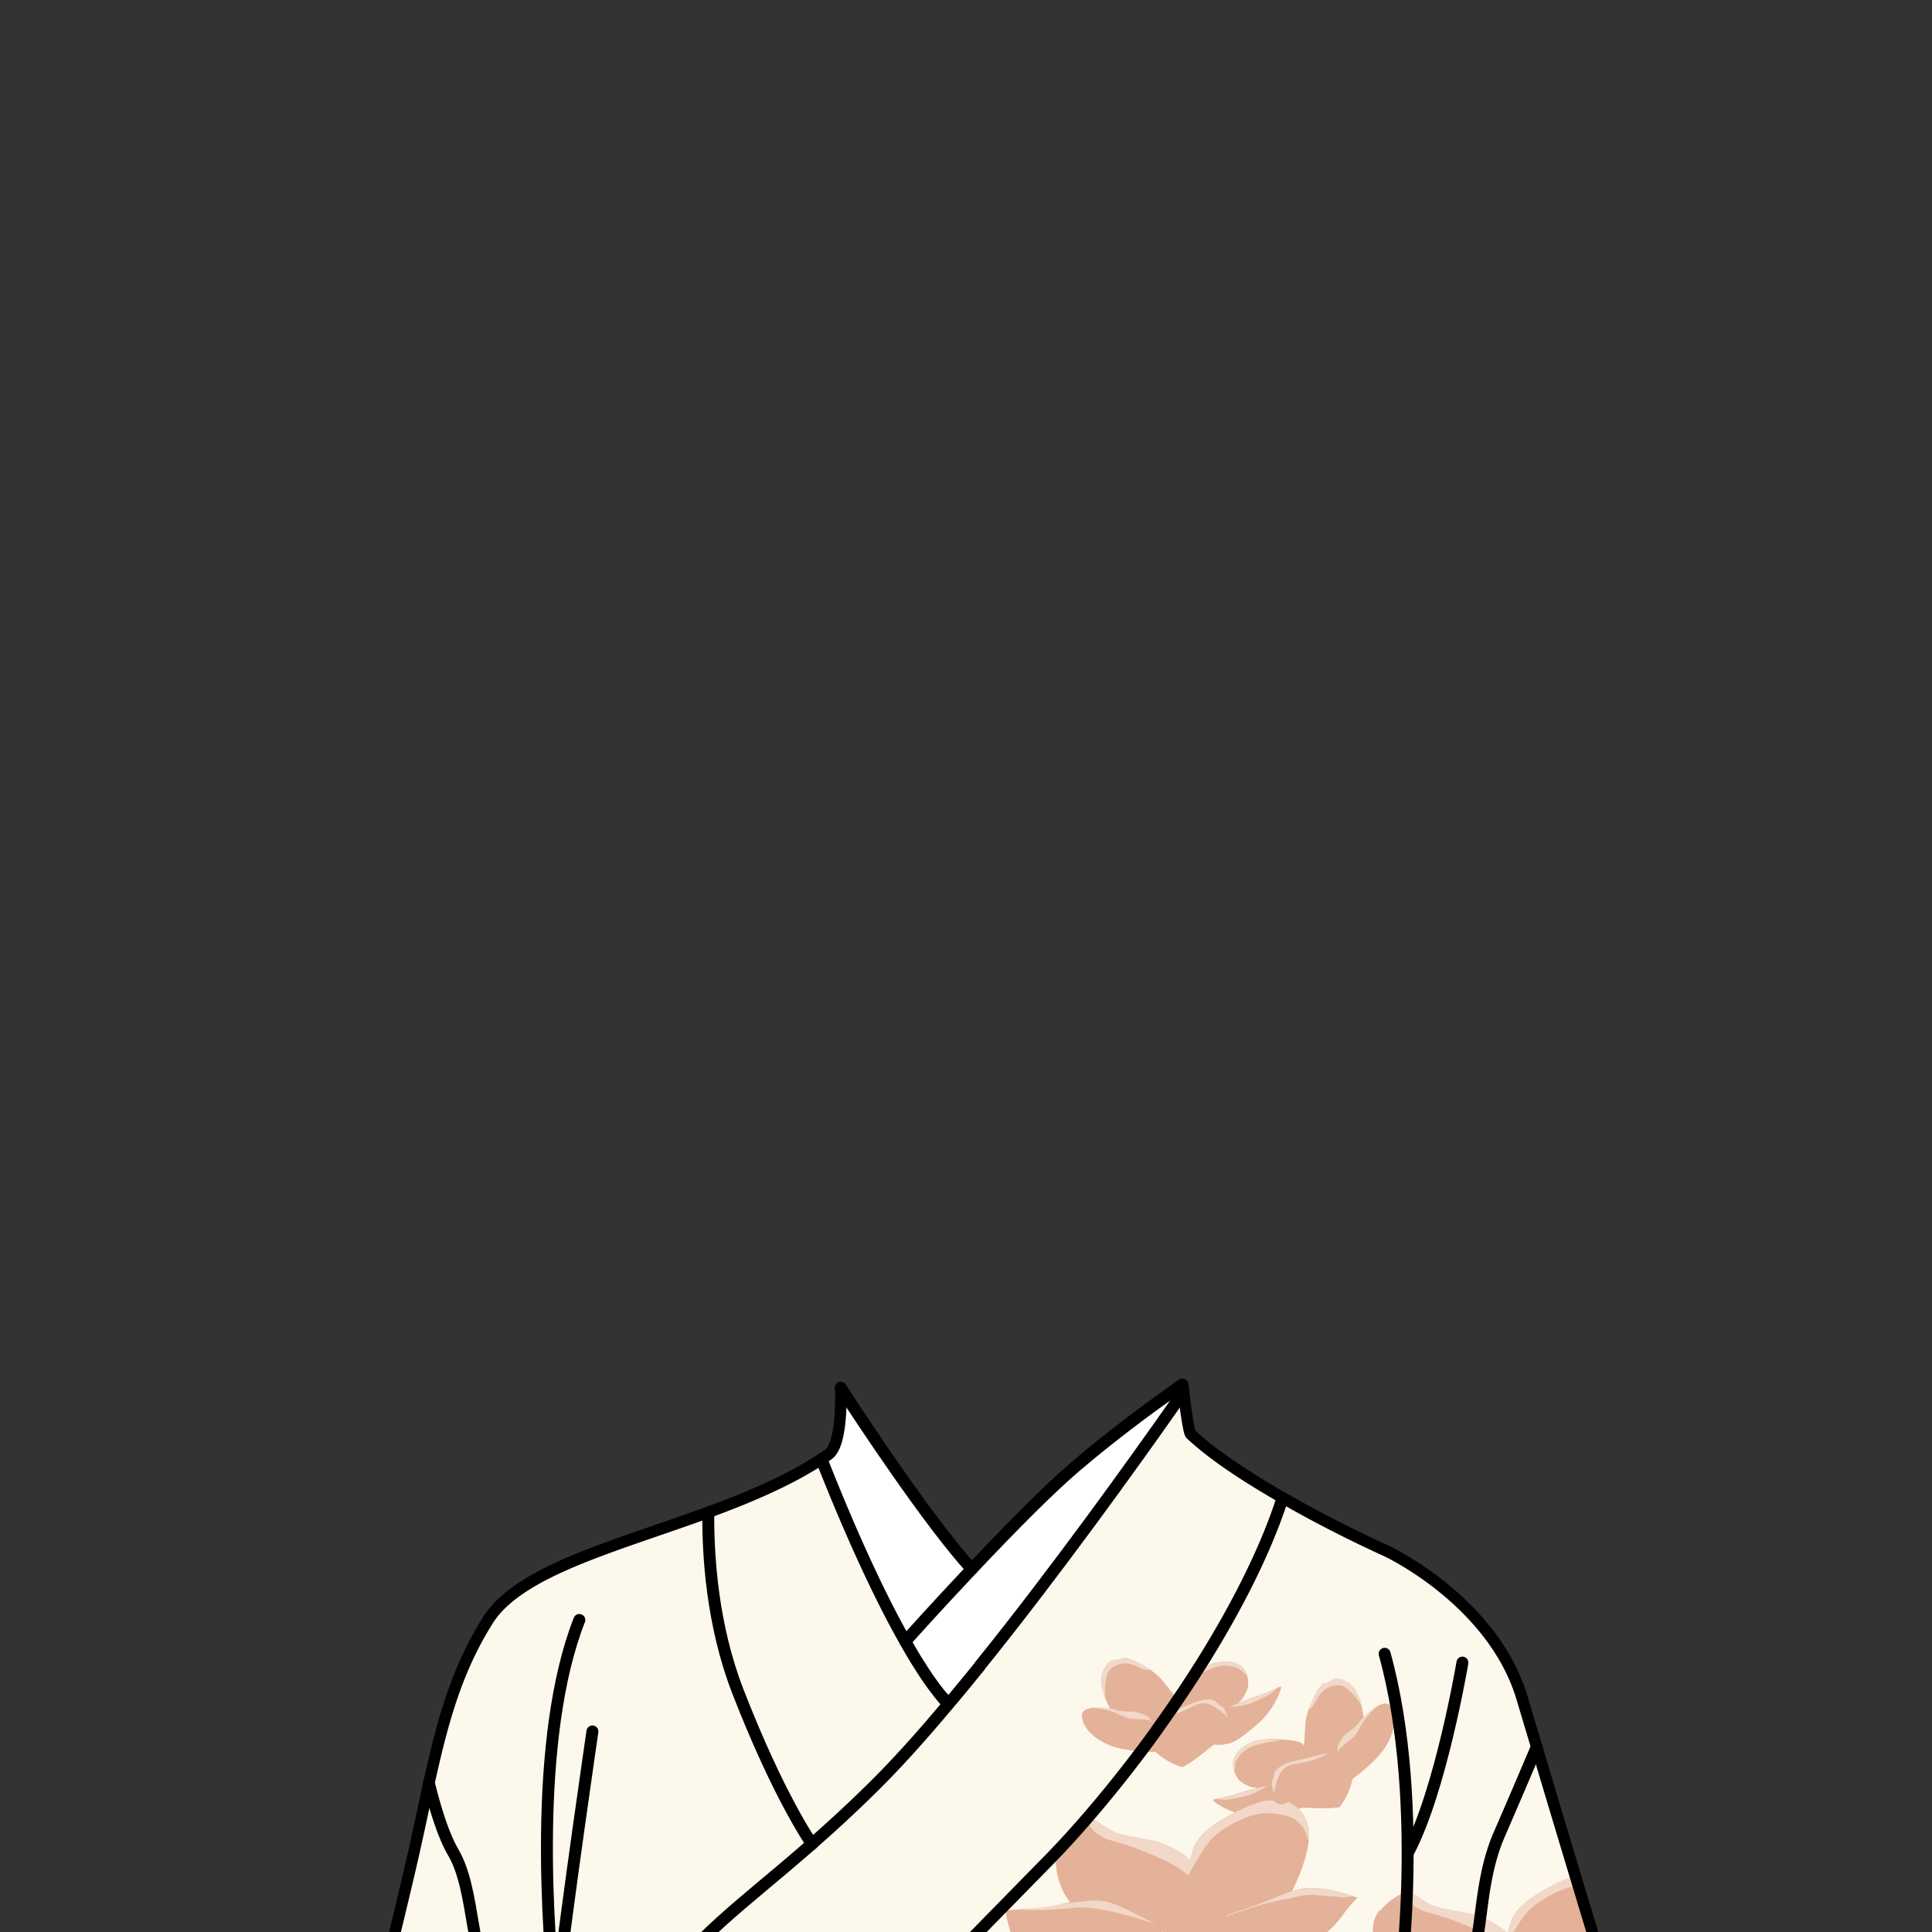 <svg xmlns="http://www.w3.org/2000/svg" viewBox="0 0 432 432">
  <rect x="0" y="0" width="432" height="432" fill="#333333" stroke="none"/>
  <defs>
    <style>.BUNTAI_RED_PANDA_OUTFIT_BUNTAI_RED_PANDA_OUTFIT_1_cls-1{isolation:isolate;}.BUNTAI_RED_PANDA_OUTFIT_BUNTAI_RED_PANDA_OUTFIT_1_cls-2{fill:#fcf8ec;}.BUNTAI_RED_PANDA_OUTFIT_BUNTAI_RED_PANDA_OUTFIT_1_cls-3{opacity:0.64;}.BUNTAI_RED_PANDA_OUTFIT_BUNTAI_RED_PANDA_OUTFIT_1_cls-4,.BUNTAI_RED_PANDA_OUTFIT_BUNTAI_RED_PANDA_OUTFIT_1_cls-6{fill:#d68c69;}.BUNTAI_RED_PANDA_OUTFIT_BUNTAI_RED_PANDA_OUTFIT_1_cls-5,.BUNTAI_RED_PANDA_OUTFIT_BUNTAI_RED_PANDA_OUTFIT_1_cls-7{fill:#fff;}.BUNTAI_RED_PANDA_OUTFIT_BUNTAI_RED_PANDA_OUTFIT_1_cls-5{opacity:0.51;}.BUNTAI_RED_PANDA_OUTFIT_BUNTAI_RED_PANDA_OUTFIT_1_cls-6{mix-blend-mode:multiply;}.BUNTAI_RED_PANDA_OUTFIT_BUNTAI_RED_PANDA_OUTFIT_1_cls-8,.BUNTAI_RED_PANDA_OUTFIT_BUNTAI_RED_PANDA_OUTFIT_1_cls-9{fill:none;stroke:#000;stroke-linecap:round;stroke-linejoin:round;}.BUNTAI_RED_PANDA_OUTFIT_BUNTAI_RED_PANDA_OUTFIT_1_cls-8{stroke-width:2.67px;}.BUNTAI_RED_PANDA_OUTFIT_BUNTAI_RED_PANDA_OUTFIT_1_cls-9{stroke-width:2.57px;}</style>
  </defs>
  <g class="BUNTAI_RED_PANDA_OUTFIT_BUNTAI_RED_PANDA_OUTFIT_1_cls-1">
    <g id="outfit">
      <path class="BUNTAI_RED_PANDA_OUTFIT_BUNTAI_RED_PANDA_OUTFIT_1_cls-2" d="M360.52,446.91h-23a8.37,8.37,0,0,1-2.3,1.14c-.2.07-.41.12-.61.17H112.07c-.34-.42-.66-.86-1-1.31H84.41s1.4-4.19,7-28c1.74-7.41,3.11-14.09,4.48-20.29h0c3-13.71,6.07-25,13.15-36.32s28.63-16.57,49.35-24.18c9-3.32,17.91-7.07,25.33-11.92l.06.17c0,.11.09.23.14.34l0,.09c1.47,3.87,3.41,9,6,15.68a141.37,141.37,0,0,0,9.91,20.76s0,0,0,0c2.11,3.62,4.14,6.71,5.92,9.23a78.58,78.58,0,0,0,6.53,8.24l.81-1.07,40.45-53.51,8.4-11.12,0,0,2.66-3.52c.49,4,1.16,8.76,1.58,9.15,5.2,4.87,13,9.92,20.65,14.26,11.8,6.75,23,11.79,23,11.79s24,11.06,30.47,33.08c.95,3.2,2.05,6.88,3.24,10.85h0c2.64,8.88,5.73,19.15,8.53,28.47.26.84.5,1.66.75,2.48,1.63,5.4,3.13,10.4,4.37,14.49.35,1.17.68,2.27,1,3.28l.5-.14-.4.17-.08,0,.37,1.23C359.81,444.57,360.52,446.91,360.52,446.91Z" />
      <g class="BUNTAI_RED_PANDA_OUTFIT_BUNTAI_RED_PANDA_OUTFIT_1_cls-3">
        <path class="BUNTAI_RED_PANDA_OUTFIT_BUNTAI_RED_PANDA_OUTFIT_1_cls-4" d="M281.06,385.59c-4.09,3.48-5.32,4.19-7.43,4.46a9.64,9.64,0,0,1-2.35,0c-1.12,1-4.5,4-6.89,5.09a16,16,0,0,1-6.05-3.41,36.59,36.59,0,0,1-8.56-.94c-5.29-1.48-8-4.94-7.82-7.35a1.21,1.21,0,0,1,.12-.47c.85-1.79,5.87-1,5.87-1l.22-.07c-.32-.57-.7-1.31-1-2.1a10.85,10.85,0,0,1-1-3.8c-.05-2.75,1.68-4.74,2.69-4.83a4.41,4.41,0,0,0,2.25-.51c.45-.3,3.5.92,6.08,2.69.39.27.79.56,1.15.86a11.13,11.13,0,0,1,1.51,1.47,34.68,34.68,0,0,1,3.25,4.42,2.79,2.79,0,0,1-.14-1.59,9.29,9.29,0,0,1,1.85-2.12h0a27.36,27.36,0,0,1,5.29-4h0a6.46,6.46,0,0,1,1.29-.55c2.78-.79,5.8-.36,6.92,1.66a5,5,0,0,1-.16,5.65,14.68,14.68,0,0,0-1.17,1.64c1.34-.53,2.93-1.14,4.4-1.64,3.46-1.17,4.73-2.12,5-2S285.15,382.11,281.06,385.59Z" />
        <path class="BUNTAI_RED_PANDA_OUTFIT_BUNTAI_RED_PANDA_OUTFIT_1_cls-5" d="M257.1,373.33s-.43.45-2.67-.63-4-1-5.88.3-1.43,6.78-1.43,6.78a10.85,10.85,0,0,1-1-3.8c-.05-2.75,1.68-4.74,2.69-4.83a4.41,4.41,0,0,0,2.25-.51C251.47,370.34,254.52,371.56,257.1,373.33Z" />
        <path class="BUNTAI_RED_PANDA_OUTFIT_BUNTAI_RED_PANDA_OUTFIT_1_cls-5" d="M265.74,375.67a32.21,32.21,0,0,1,6.36-3c2.45-.62,4.85.13,5.61,1s1,.92,1,.92-.67-2.2-2.31-2.72a8.23,8.23,0,0,0-5.72.11,13.35,13.35,0,0,0-3.05,2.08Z" />
        <path class="BUNTAI_RED_PANDA_OUTFIT_BUNTAI_RED_PANDA_OUTFIT_1_cls-5" d="M259.42,383.86a15.4,15.4,0,0,0,5.33-1.37,29,29,0,0,1,2.68-1.24,4,4,0,0,1,3.42,0,13.47,13.47,0,0,1,3.74,2.89s-.89-3-2.23-3.57a5.79,5.79,0,0,0-5.48,0c-2.74,1.21-3.93,1.85-5,2.24S259.42,383.86,259.42,383.86Z" />
        <path class="BUNTAI_RED_PANDA_OUTFIT_BUNTAI_RED_PANDA_OUTFIT_1_cls-5" d="M244.05,381.88a16.9,16.9,0,0,1,5.72,1.26,17.9,17.9,0,0,0,2.84,1.17l4.05.21.89.42-.41-.66s-1.38-1.8-3-1.66a11.07,11.07,0,0,1-4.75-.36A14.58,14.58,0,0,0,244.05,381.88Z" />
        <path class="BUNTAI_RED_PANDA_OUTFIT_BUNTAI_RED_PANDA_OUTFIT_1_cls-5" d="M283.73,378.36l-9,3.29a14.55,14.55,0,0,0,5-.82,38.63,38.63,0,0,0,4.45-2.14l1.38-1.19Z" />
        <path class="BUNTAI_RED_PANDA_OUTFIT_BUNTAI_RED_PANDA_OUTFIT_1_cls-6" d="M281.06,385.59c-4.09,3.48-5.32,4.19-7.43,4.46a11.61,11.61,0,0,1-4.27-.42h0a34.55,34.55,0,0,1-4.22,1.95,8.32,8.32,0,0,1-1.9,0l-.05,0c-2.29.13-9.06.37-13.41-.83-5.29-1.48-8-4.94-7.82-7.35a1.21,1.21,0,0,1,.12-.47,26.16,26.16,0,0,1,2,2.42,9,9,0,0,0,3.15,2.6,20.81,20.81,0,0,1-2-2.48c-.58-1,2.11.43,2.11.43a8.08,8.08,0,0,0,5.74,2.2,11.67,11.67,0,0,0,5.68-1.4l.3-.65s1.79.17,1.83.23a10.27,10.27,0,0,1,3.7.47c1.49.66,3-1.38,5.23-1.53s2,1.79,3.45,1.35c1.88,0,6.28-2.26,7.81-3.68s5.34-5.75,5.34-5.75C286.65,377.28,285.15,382.11,281.06,385.59Z" />
        <path class="BUNTAI_RED_PANDA_OUTFIT_BUNTAI_RED_PANDA_OUTFIT_1_cls-6" d="M278.85,376.06a29.16,29.16,0,0,1-3,2.43c-1.15.73-2.68,1.53-2.77,1.56s-2.13-1.26-2.82-1.2-2.31.47-2.31.47l-2.58.48a3.22,3.22,0,0,1-1-.14,3.55,3.55,0,0,0-1.17-.06l-.43-.33s-1.54-1.79-2.7-3a19.75,19.75,0,0,0-2.85-2.63,48.13,48.13,0,0,1,3.06,4.18c-2.27-1.21-6.33-3.66-7.39-3.28s0,3.08-.71,4.22a8.07,8.07,0,0,1-2.06,1.93c-.06.07-.22,1.87-.22,1.87s3.44-.76,7.91,1.82c4-1.6,8.12-3.26,9.62-3.85s3.59-.84,4.47,0a5.62,5.62,0,0,0,2,1.39,25.39,25.39,0,0,0,3.59-1.66,9.52,9.52,0,0,0,1.51-3A1.65,1.65,0,0,0,278.85,376.06Z" />
        <path class="BUNTAI_RED_PANDA_OUTFIT_BUNTAI_RED_PANDA_OUTFIT_1_cls-6" d="M270,389.68a30.74,30.74,0,0,1-4.36,2.72,5.62,5.62,0,0,1-2.47.48l-3.09-.05s3.92,2.37,4.54,2.16a62.39,62.39,0,0,0,5.31-3.73c1.32-1,1.76-1.35,1.76-1.35Z" />
        <path class="BUNTAI_RED_PANDA_OUTFIT_BUNTAI_RED_PANDA_OUTFIT_1_cls-4" d="M280.51,406.16c5.35.41,6.76.26,8.63-.77A9.69,9.69,0,0,0,291,404c1.5.16,6,.58,8.56.06a16.1,16.1,0,0,0,2.87-6.33,35.92,35.92,0,0,0,6.37-5.8c3.41-4.31,3.52-8.68,2-10.54a1.33,1.33,0,0,0-.37-.31c-1.75-.95-5.33,2.66-5.33,2.66l-.22.07c-.08-.65-.21-1.47-.39-2.31a10.76,10.76,0,0,0-1.4-3.69c-1.58-2.25-4.15-2.84-5-2.32a4.43,4.43,0,0,1-2.12.92c-.54,0-2.29,2.8-3.32,5.75-.16.46-.31.92-.42,1.38a10.09,10.09,0,0,0-.36,2.08,35.82,35.82,0,0,0,0,5.48,2.72,2.72,0,0,0-.82-1.37,9.44,9.44,0,0,0-2.75-.62h0a27.23,27.23,0,0,0-6.62-.1h0a5.91,5.91,0,0,0-1.37.31c-2.71,1-4.9,3.13-4.61,5.42a5,5,0,0,0,3.45,4.47,14,14,0,0,1,1.92.63c-1.4.36-3,.81-4.53,1.27-3.48,1.1-5.06,1.08-5.24,1.36S275.15,405.76,280.51,406.16Z" />
        <path class="BUNTAI_RED_PANDA_OUTFIT_BUNTAI_RED_PANDA_OUTFIT_1_cls-5" d="M292.65,382.14s.61.12,1.78-2.08,2.63-3.19,4.93-3.22,5.15,4.64,5.15,4.64a10.76,10.76,0,0,0-1.4-3.69c-1.58-2.25-4.15-2.84-5-2.32a4.43,4.43,0,0,1-2.12.92C295.43,376.41,293.68,379.19,292.65,382.14Z" />
        <path class="BUNTAI_RED_PANDA_OUTFIT_BUNTAI_RED_PANDA_OUTFIT_1_cls-5" d="M287,389.12a32.24,32.24,0,0,0-6.9,1.34c-2.35.93-3.84,3-3.92,4.13s-.28,1.35-.28,1.35-.76-2.17.27-3.55a8.18,8.18,0,0,1,4.68-3.29,13.68,13.68,0,0,1,3.69-.11Z" />
        <path class="BUNTAI_RED_PANDA_OUTFIT_BUNTAI_RED_PANDA_OUTFIT_1_cls-5" d="M297,392a15.54,15.54,0,0,1-5.12,2,28.62,28.62,0,0,0-2.89.58,4,4,0,0,0-2.76,2,13.57,13.57,0,0,0-1.32,4.54s-1.05-3-.3-4.2a5.82,5.82,0,0,1,4.42-3.25c2.92-.63,4.27-.81,5.34-1.11S297,392,297,392Z" />
        <path class="BUNTAI_RED_PANDA_OUTFIT_BUNTAI_RED_PANDA_OUTFIT_1_cls-5" d="M308.23,381.36a16.91,16.91,0,0,0-3.88,4.4,17.5,17.5,0,0,1-1.61,2.61l-3.14,2.56-.48.87-.05-.79s.05-2.27,1.42-3.09a11.09,11.09,0,0,0,3.63-3.09A14.71,14.71,0,0,1,308.23,381.36Z" />
        <path class="BUNTAI_RED_PANDA_OUTFIT_BUNTAI_RED_PANDA_OUTFIT_1_cls-5" d="M274.09,401.89l9.17-2.61a14.64,14.64,0,0,1-4.51,2.28,39.08,39.08,0,0,1-4.86.89l-1.82-.16Z" />
        <path class="BUNTAI_RED_PANDA_OUTFIT_BUNTAI_RED_PANDA_OUTFIT_1_cls-6" d="M280.51,406.16c5.35.41,6.76.26,8.63-.77a11.65,11.65,0,0,0,3.2-2.85h0a35.21,35.21,0,0,0,4.56-.9,8.7,8.7,0,0,0,1.56-1.09l0-.06c1.93-1.24,7.54-5,10.35-8.57,3.41-4.31,3.52-8.68,2-10.54a1.33,1.33,0,0,0-.37-.31,26.54,26.54,0,0,0-.17,3.12,9,9,0,0,1-1,3.95,19.8,19.8,0,0,0,.18-3.21c-.09-1.12-1.44,1.59-1.44,1.59a8.08,8.08,0,0,1-3.35,5.16,11.57,11.57,0,0,1-5.4,2.22l-.64-.35s-1.34,1.19-1.33,1.26a10.32,10.32,0,0,0-2.72,2.56c-.81,1.41-3.22.64-5.13,1.84s-.59,2.65-2,3.12c-1.53,1.09-6.4,1.88-8.48,1.63s-7.7-1.5-7.7-1.5C271.1,402.74,275.15,405.76,280.51,406.16Z" />
        <path class="BUNTAI_RED_PANDA_OUTFIT_BUNTAI_RED_PANDA_OUTFIT_1_cls-6" d="M276.68,397.16a29.58,29.58,0,0,0,3.83.21c1.36-.08,3.07-.33,3.16-.36s1-2.28,1.57-2.64,2.14-1,2.14-1l2.37-1.13a3.38,3.38,0,0,0,.77-.73c.13-.28.91-.74.91-.74l.15-.52s.19-2.35.38-4a19.62,19.62,0,0,1,.76-3.81,45.44,45.44,0,0,0,0,5.18c1.12-2.32,3-6.68,4-7s1.78,2.52,3.06,3a7.64,7.64,0,0,0,2.8.34c.08,0,1.28,1.39,1.28,1.39s-3.23,1.41-5.32,6.13l-10,2.55c-1.56.41-3.4,1.44-3.63,2.62a5.56,5.56,0,0,1-.82,2.31,26.2,26.2,0,0,1-3.87.77,9.42,9.42,0,0,1-3-1.52A1.6,1.6,0,0,1,276.68,397.16Z" />
        <path class="BUNTAI_RED_PANDA_OUTFIT_BUNTAI_RED_PANDA_OUTFIT_1_cls-6" d="M291.82,403a30.81,30.81,0,0,0,5.13-.36,5.53,5.53,0,0,0,2.28-1.07l2.47-1.86s-1.78,4.23-2.4,4.42a60.93,60.93,0,0,1-6.49.11c-1.65,0-2.21,0-2.21,0Z" />
        <path class="BUNTAI_RED_PANDA_OUTFIT_BUNTAI_RED_PANDA_OUTFIT_1_cls-4" d="M303.55,424.36s-1,.61-3.34,3.83-8.73,9.79-17,9.84a42,42,0,0,1-8.79-1c-.66,6.62-4.83,12.28-9.86,16.39-.6-.19-3-5.33-4-7.56a6,6,0,0,1-3.89,1.25c-5.08-.64-10.78-1.59-19.48,2.15l0,0a18.14,18.14,0,0,1,4-7.46l-.1,0c-2.92-.42-8.09-1.32-10.71-2.77-3.79-2.09-5.71-11.49-5.4-11.77s6.89-.34,11.55-1.34c.93-.21,1.86-.41,2.77-.57a1,1,0,0,1-.13-.16,15.43,15.43,0,0,1-3-10.28A6.84,6.84,0,0,1,237.6,411h0a14.27,14.27,0,0,1,5.26-4h0c.74-.35,1.24-.53,1.24-.53l3.23,2.15c3.22,2.16,6.3,1.91,11.36,3.18a20,20,0,0,1,7.5,4.1c.64-4.3,2.83-6.51,7.39-9.24s10.11-5,11.6-3.78,2.57,0,2.94,0a8,8,0,0,1,4.58,7.91c0,.09,0,.18,0,.26a23.7,23.7,0,0,1-1.31,5.83,51.75,51.75,0,0,1-2.4,5.76l-.1.2c.84-.23,1.64-.4,2.37-.54C296.23,421.44,303.55,424.36,303.55,424.36Z" />
        <path class="BUNTAI_RED_PANDA_OUTFIT_BUNTAI_RED_PANDA_OUTFIT_1_cls-5" d="M292.71,410.81c0,.09,0,.18,0,.26s-.1.34-.16.52c-1.14-5-4.43-5.8-8.6-6.14s-9.48,2.7-12.23,5-6,8.95-6,8.95a21.44,21.44,0,0,0-4.87-3.17,68.61,68.61,0,0,0-12.79-4.81,8.68,8.68,0,0,1-5.19-4.38c.74-.35,1.24-.53,1.24-.53l3.23,2.15c3.22,2.16,6.3,1.91,11.36,3.18a20,20,0,0,1,7.5,4.1c.64-4.3,2.83-6.51,7.39-9.24s10.11-5,11.6-3.78,2.57,0,2.94,0A8,8,0,0,1,292.71,410.81Z" />
        <path class="BUNTAI_RED_PANDA_OUTFIT_BUNTAI_RED_PANDA_OUTFIT_1_cls-5" d="M273.89,428.6s5.43-2,9.32-3a54.37,54.37,0,0,1,5.58-1.18,14.7,14.7,0,0,1,5.07-.69c2.58.17,6.44.5,6.44.5l2.27-.21s-6.34-2.18-10.17-1.82-11.8,3.33-14.21,4.12A15.59,15.59,0,0,0,273.89,428.6Z" />
        <path class="BUNTAI_RED_PANDA_OUTFIT_BUNTAI_RED_PANDA_OUTFIT_1_cls-5" d="M228.13,427.11a102.83,102.83,0,0,0,11.87-.5c6.27-.66,16.34,3,18.45,3.63-6.88-3.31-9.88-5.59-14.52-5.25S229.8,427,228.13,427.11Z" />
        <path class="BUNTAI_RED_PANDA_OUTFIT_BUNTAI_RED_PANDA_OUTFIT_1_cls-5" d="M260.77,432.21s-4.37,4-7.84,5.06-8.15,1.75-11.2,4.13a26.59,26.59,0,0,1,9.11-5c2.86-1,7.49-2.81,9.11-4.63A4.37,4.37,0,0,0,260.77,432.21Z" />
        <path class="BUNTAI_RED_PANDA_OUTFIT_BUNTAI_RED_PANDA_OUTFIT_1_cls-6" d="M295.37,425.82c-1.95,1.32-1.9,3.9-8.26,6.75a39.91,39.91,0,0,1-17.89,2.79c.33.22.69.43,1.06.63a44.92,44.92,0,0,0,13,2c8.24,0,14.65-6.61,17-9.84s3.33-3.82,3.33-3.82S297.3,424.5,295.37,425.82Z" />
        <path class="BUNTAI_RED_PANDA_OUTFIT_BUNTAI_RED_PANDA_OUTFIT_1_cls-6" d="M241.5,425c6.62-1,8.53,1.19,16.6,4.83-1.55-2.76-12-6.57-15.48-9s-4.93-9.46-5-9.86a6.84,6.84,0,0,0-1.46,3.89,15.42,15.42,0,0,0,3,10.29A16.84,16.84,0,0,0,241.5,425Z" />
        <path class="BUNTAI_RED_PANDA_OUTFIT_BUNTAI_RED_PANDA_OUTFIT_1_cls-6" d="M251.37,436.26a23,23,0,0,0,7.59-3.79l-8.08,2.28a34.61,34.61,0,0,1-12.25,1.1c-6.84-.59-13.65-8.6-13.65-8.6-.32.28,1.6,9.68,5.38,11.77,2.63,1.46,7.8,2.35,10.72,2.77C243.8,439.09,246.49,437.77,251.37,436.26Z" />
        <path class="BUNTAI_RED_PANDA_OUTFIT_BUNTAI_RED_PANDA_OUTFIT_1_cls-6" d="M264.37,432c2.26-.74,3.82-2.14,3.51-3.14a7.13,7.13,0,0,0,1.32.46c1.86.28,12.56-3.49,18.29-6,.56-.23,1.05-.46,1.49-.66a49.9,49.9,0,0,0,2.4-5.75c-6.13,4.35-15.56,8.23-15.56,8.23s.28-.37,3.81-4.48c5.19-4.87,5.11-7.19,2.27-7.81-1.15.32-3.6,4-10.16,9.09,4.82-6.33-.48-7.29-.48-7.29a36.11,36.11,0,0,0-2.42,5.6,26.21,26.21,0,0,1-4.25,7,.76.76,0,0,0,.35.68,8.63,8.63,0,0,0-1.75.38c-2.26.74-3.82,2.14-3.5,3.14S262.11,432.68,264.37,432Z" />
        <path class="BUNTAI_RED_PANDA_OUTFIT_BUNTAI_RED_PANDA_OUTFIT_1_cls-4" d="M334.62,448.22h24.3l-.95.45a40.09,40.09,0,0,1-17.89,2.8c.33.21.69.43,1.06.62,1.1.34,2.52.73,4.16,1.08-.55,5.53-3.55,10.39-7.48,14.25l0,0c-.57.56-1.14,1.09-1.75,1.6h0l-.59.5a3.17,3.17,0,0,1-.83-1.1l0,0c-.23-.4-.5-.9-.77-1.44,0,0,0,0,0,0-.86-1.66-1.82-3.74-2.38-5h0a8.55,8.55,0,0,1-.86.52l-.43.22-.38.17a5.76,5.76,0,0,1-1.11.31l-.29,0a3.74,3.74,0,0,1-.82,0A37.31,37.31,0,0,0,316,463l-.71.13c-.64.12-1.3.26-2,.44l-.76.21A34.92,34.92,0,0,0,309,465l-.92.39h0v0a18.14,18.14,0,0,1,4-7.46l-.1,0-1.36-.21-.76-.12c-.6-.1-1.22-.21-1.86-.34s-1.23-.26-1.85-.41l-1.11-.28-.93-.27a14.82,14.82,0,0,1-2.85-1.14,3.08,3.08,0,0,1-.5-.33,2,2,0,0,1-.23-.18,5.52,5.52,0,0,1-.64-.64,2.62,2.62,0,0,1-.22-.25,16.28,16.28,0,0,1-2.43-4.59c-.1-.26-.19-.53-.28-.79,0,0,0-.08,0-.12-.15-.45-.28-.89-.4-1.31h0v0a22.87,22.87,0,0,1-.55-2.38q-.06-.33-.09-.57v0c-.05-.31,0-.5,0-.54h0c.26-.18,3.34-.28,6.73-.63h.05a41.59,41.59,0,0,0,4.76-.7l.11,0,.1,0c.86-.19,1.72-.38,2.56-.53a.88.88,0,0,1-.12-.15h0a9.15,9.15,0,0,1-.59-.8c-.16-.22-.3-.46-.45-.7h0c-.2-.35-.39-.71-.57-1.09-.09-.19-.17-.38-.25-.58a17.26,17.26,0,0,1-.6-1.8v0a19.14,19.14,0,0,1-.47-2.53,0,0,0,0,1,0,0s0,0,0,0c0-.32-.06-.64-.08-1s0-.64,0-1,0-.53,0-.79a6.78,6.78,0,0,1,1.46-3.88h0a14.27,14.27,0,0,1,5.26-4h0c.36-.17.66-.3.88-.39l.36-.14,3.23,2.15c3.22,2.16,6.3,1.91,11.36,3.18a15.16,15.16,0,0,1,1.49.47,21.48,21.48,0,0,1,6,3.64c.65-4.31,2.83-6.52,7.4-9.25a38.92,38.92,0,0,1,7.68-3.63c.26.84.5,1.66.75,2.48,1.63,5.4,3.13,10.4,4.37,14.49.35,1.17.68,2.27,1,3.28l.5-.14-.4.17-.08,0,.37,1.23c1.17,3.89,1.88,6.23,1.88,6.23h-23a8.37,8.37,0,0,1-2.3,1.14C335,448.12,334.82,448.17,334.62,448.22Z" />
        <path class="BUNTAI_RED_PANDA_OUTFIT_BUNTAI_RED_PANDA_OUTFIT_1_cls-5" d="M352.89,421.61c-3.78.47-8,3-10.32,4.9-2.75,2.26-6,8.95-6,8.95a21.74,21.74,0,0,0-4.88-3.17c-.36-.19-.73-.38-1.12-.56a70.64,70.64,0,0,0-11.67-4.24,8.19,8.19,0,0,1-4.37-3.11,10,10,0,0,1-.82-1.28c.36-.17.66-.3.88-.39l.36-.14,3.23,2.15c3.22,2.16,6.3,1.91,11.36,3.18a15.16,15.16,0,0,1,1.49.47,21.48,21.48,0,0,1,6,3.64c.65-4.31,2.83-6.52,7.4-9.25a38.92,38.92,0,0,1,7.68-3.63C352.4,420,352.64,420.79,352.89,421.61Z" />
        <path class="BUNTAI_RED_PANDA_OUTFIT_BUNTAI_RED_PANDA_OUTFIT_1_cls-6" d="M312.36,441.12c6.62-1,8.52,1.18,16.6,4.82-1.56-2.76-12-6.57-15.48-9s-4.94-9.46-5-9.85A6.79,6.79,0,0,0,307,431a15.46,15.46,0,0,0,3,10.29A16.73,16.73,0,0,0,312.36,441.12Z" />
        <path class="BUNTAI_RED_PANDA_OUTFIT_BUNTAI_RED_PANDA_OUTFIT_1_cls-6" d="M358.25,439.38l.5-.14-.4.17-.08,0c-3.48,1.49-8.74,3.45-12.76,4.71a19.77,19.77,0,0,1-5.45,1.21,7.13,7.13,0,0,1-1.32-.46c.19.6-.3,1.34-1.21,2a8.37,8.37,0,0,1-2.3,1.14c-.2.07-.41.12-.61.17a6.26,6.26,0,0,1-3,.13,1.78,1.78,0,0,1-.37-.13,1.3,1.3,0,0,1-.44-.29.88.88,0,0,1-.23-.36,1,1,0,0,1,0-.66c.32-.88,1.68-1.89,3.47-2.48a9.1,9.1,0,0,1,1.74-.38.76.76,0,0,1-.35-.68,26.21,26.21,0,0,0,4.25-7,37.33,37.33,0,0,1,2.42-5.6s5.3,1,.49,7.29c6.55-5.06,9-8.77,10.15-9.09,2.84.62,2.92,2.95-2.27,7.81-3.08,3.6-3.69,4.33-3.79,4.47a111.28,111.28,0,0,0,10.56-5.12C357.61,437.27,357.94,438.37,358.25,439.38Z" />
      </g>
      <path class="BUNTAI_RED_PANDA_OUTFIT_BUNTAI_RED_PANDA_OUTFIT_1_cls-7" d="M263.39,312.94l-9.85,13.24L219.1,372.46l0,.06-5.48,7.36a1.09,1.09,0,0,1-.43-.16l-.06,0c-1-.57-3.83-2.85-10.24-12-.93-1.32-1.93-2.79-3-4.42,0,0,0,0,0,0-6.77-10.13-12.45-25.71-15.88-36.44l0-.09c-.06-.18-.11-.36-.17-.53.47-.31.94-.62,1.4-.94,2.69-1.86,3-9.87,2.84-14.93a.41.41,0,0,0,0-.11c4.38,6.27,24,34.26,29.31,40.63l0,0c2.74-3.7,7.66-8.6,13.29-13.69,12.61-11.43,28.66-23.8,31.17-25.73l.11-.08.2-.15,0,0Z" />
      <path class="BUNTAI_RED_PANDA_OUTFIT_BUNTAI_RED_PANDA_OUTFIT_1_cls-8" d="M264.59,311.27c-.73,1.05-1.61,2.32-2.63,3.77l0,0c-8.35,11.88-25.75,36.21-42.84,57.4l0,.06c-2,2.45-3.95,4.86-5.91,7.2l-.87,1-.24.29c-6,7.2-11.87,13.7-17.06,18.8-4.83,4.76-9.29,8.83-13.41,12.45-15.88,13.92-26.82,21.12-35.28,34.61l-.79,1.31h0" />
      <path class="BUNTAI_RED_PANDA_OUTFIT_BUNTAI_RED_PANDA_OUTFIT_1_cls-8" d="M202.9,448.23h0l1.28-1.31c7.37-7.55,18.5-18.94,29.92-30.57.7-.71,1.4-1.44,2.11-2.19.57-.59,1.14-1.2,1.72-1.82q2.28-2.47,4.67-5.21h0c4.11-4.72,8.35-9.95,12.55-15.53h0c1.36-1.79,2.71-3.63,4-5.49l1.71-2.41c.15-.22.3-.44.46-.65a1.63,1.63,0,0,1,.11-.17c.76-1.08,1.5-2.17,2.24-3.27q1.5-2.2,2.95-4.45h0q.17-.22.3-.45h0c.11-.16.21-.31.3-.47h0c8.34-13,15.53-26.74,19.55-39.25" />
      <path class="BUNTAI_RED_PANDA_OUTFIT_BUNTAI_RED_PANDA_OUTFIT_1_cls-8" d="M158.38,338.15c-.1,9.72.87,25.21,6.59,40,9.29,23.94,16.6,34.18,16.6,34.18" />
      <path class="BUNTAI_RED_PANDA_OUTFIT_BUNTAI_RED_PANDA_OUTFIT_1_cls-8" d="M212,381.05a64.76,64.76,0,0,1-6.29-8.53c-1-1.52-1.94-3.13-2.9-4.81-.14-.24-.28-.48-.41-.73-7.28-12.82-14.18-29.2-18.5-40.15l0-.09c0-.11-.1-.23-.14-.34l-.06-.17" />
      <path class="BUNTAI_RED_PANDA_OUTFIT_BUNTAI_RED_PANDA_OUTFIT_1_cls-8" d="M188,310.34c3.88,6,19.66,30,29.3,40.52" />
      <path class="BUNTAI_RED_PANDA_OUTFIT_BUNTAI_RED_PANDA_OUTFIT_1_cls-8" d="M202.43,367h0c.31-.35,6.83-7.62,14.84-16.12l0,0c4.24-4.5,8.9-9.34,13.28-13.68,3.55-3.52,6.92-6.71,9.73-9.12,8-6.84,16.26-12.94,21.44-16.61l.11-.08.2-.15,0,0,2.28-1.6" />
      <path class="BUNTAI_RED_PANDA_OUTFIT_BUNTAI_RED_PANDA_OUTFIT_1_cls-8" d="M129.54,362.23c-10.47,26.68-7,70.28-5.34,86v0" />
      <path class="BUNTAI_RED_PANDA_OUTFIT_BUNTAI_RED_PANDA_OUTFIT_1_cls-8" d="M132.47,387.15s-5.56,37.87-8.28,61.07" />
      <path class="BUNTAI_RED_PANDA_OUTFIT_BUNTAI_RED_PANDA_OUTFIT_1_cls-8" d="M95.88,398.65h0c1.44,5.84,3.28,11.82,5.44,15.49,5.13,8.74,3.48,23.47,9.79,32.76.3.45.62.89,1,1.31" />
      <path class="BUNTAI_RED_PANDA_OUTFIT_BUNTAI_RED_PANDA_OUTFIT_1_cls-8" d="M343.61,390.65h0c-2.28,5.4-5.25,12.36-8.34,19.46-2.7,6.2-3.47,12.49-4.22,18.25-.15,1.15-.29,2.27-.46,3.36-.67,4.64-1.6,8.82-3.88,12.19a7.3,7.3,0,0,1-.52.72.44.44,0,0,1-.08.11,4.94,4.94,0,0,1-.36.44,14.32,14.32,0,0,1-1.68,1.72,17.18,17.18,0,0,1-1.74,1.31h0" />
      <path class="BUNTAI_RED_PANDA_OUTFIT_BUNTAI_RED_PANDA_OUTFIT_1_cls-8" d="M312.55,448.22s6.55-44.17-2.94-78.43" />
      <path class="BUNTAI_RED_PANDA_OUTFIT_BUNTAI_RED_PANDA_OUTFIT_1_cls-8" d="M327,371.76s-4.87,28.95-12.21,42.57" />
      <path class="BUNTAI_RED_PANDA_OUTFIT_BUNTAI_RED_PANDA_OUTFIT_1_cls-9" d="M188,310.23a.41.41,0,0,1,0,.11c.12,5.06-.15,13.07-2.84,14.93-.46.32-.93.63-1.4.94l0,0c-7.42,4.85-16.29,8.6-25.33,11.92-20.72,7.61-42.32,13-49.35,24.18s-10.12,22.61-13.15,36.32h0c-1.37,6.2-2.74,12.88-4.48,20.29-5.59,23.77-7,28-7,28H360.52s-.71-2.34-1.88-6.23l-.37-1.23a.14.14,0,0,1,0-.07c-.31-1-.64-2.11-1-3.28-1.24-4.09-2.74-9.09-4.37-14.49-.25-.82-.49-1.64-.75-2.48-2.8-9.32-5.89-19.59-8.53-28.47h0c-1.19-4-2.29-7.65-3.24-10.85-6.52-22-30.47-33.08-30.47-33.08s-11.25-5-23-11.79c-7.61-4.34-15.45-9.39-20.65-14.26-.42-.39-1.09-5.17-1.58-9.15l0-.25c-.07-.59-.14-1.17-.21-1.7" />
    </g>
  </g>
</svg>